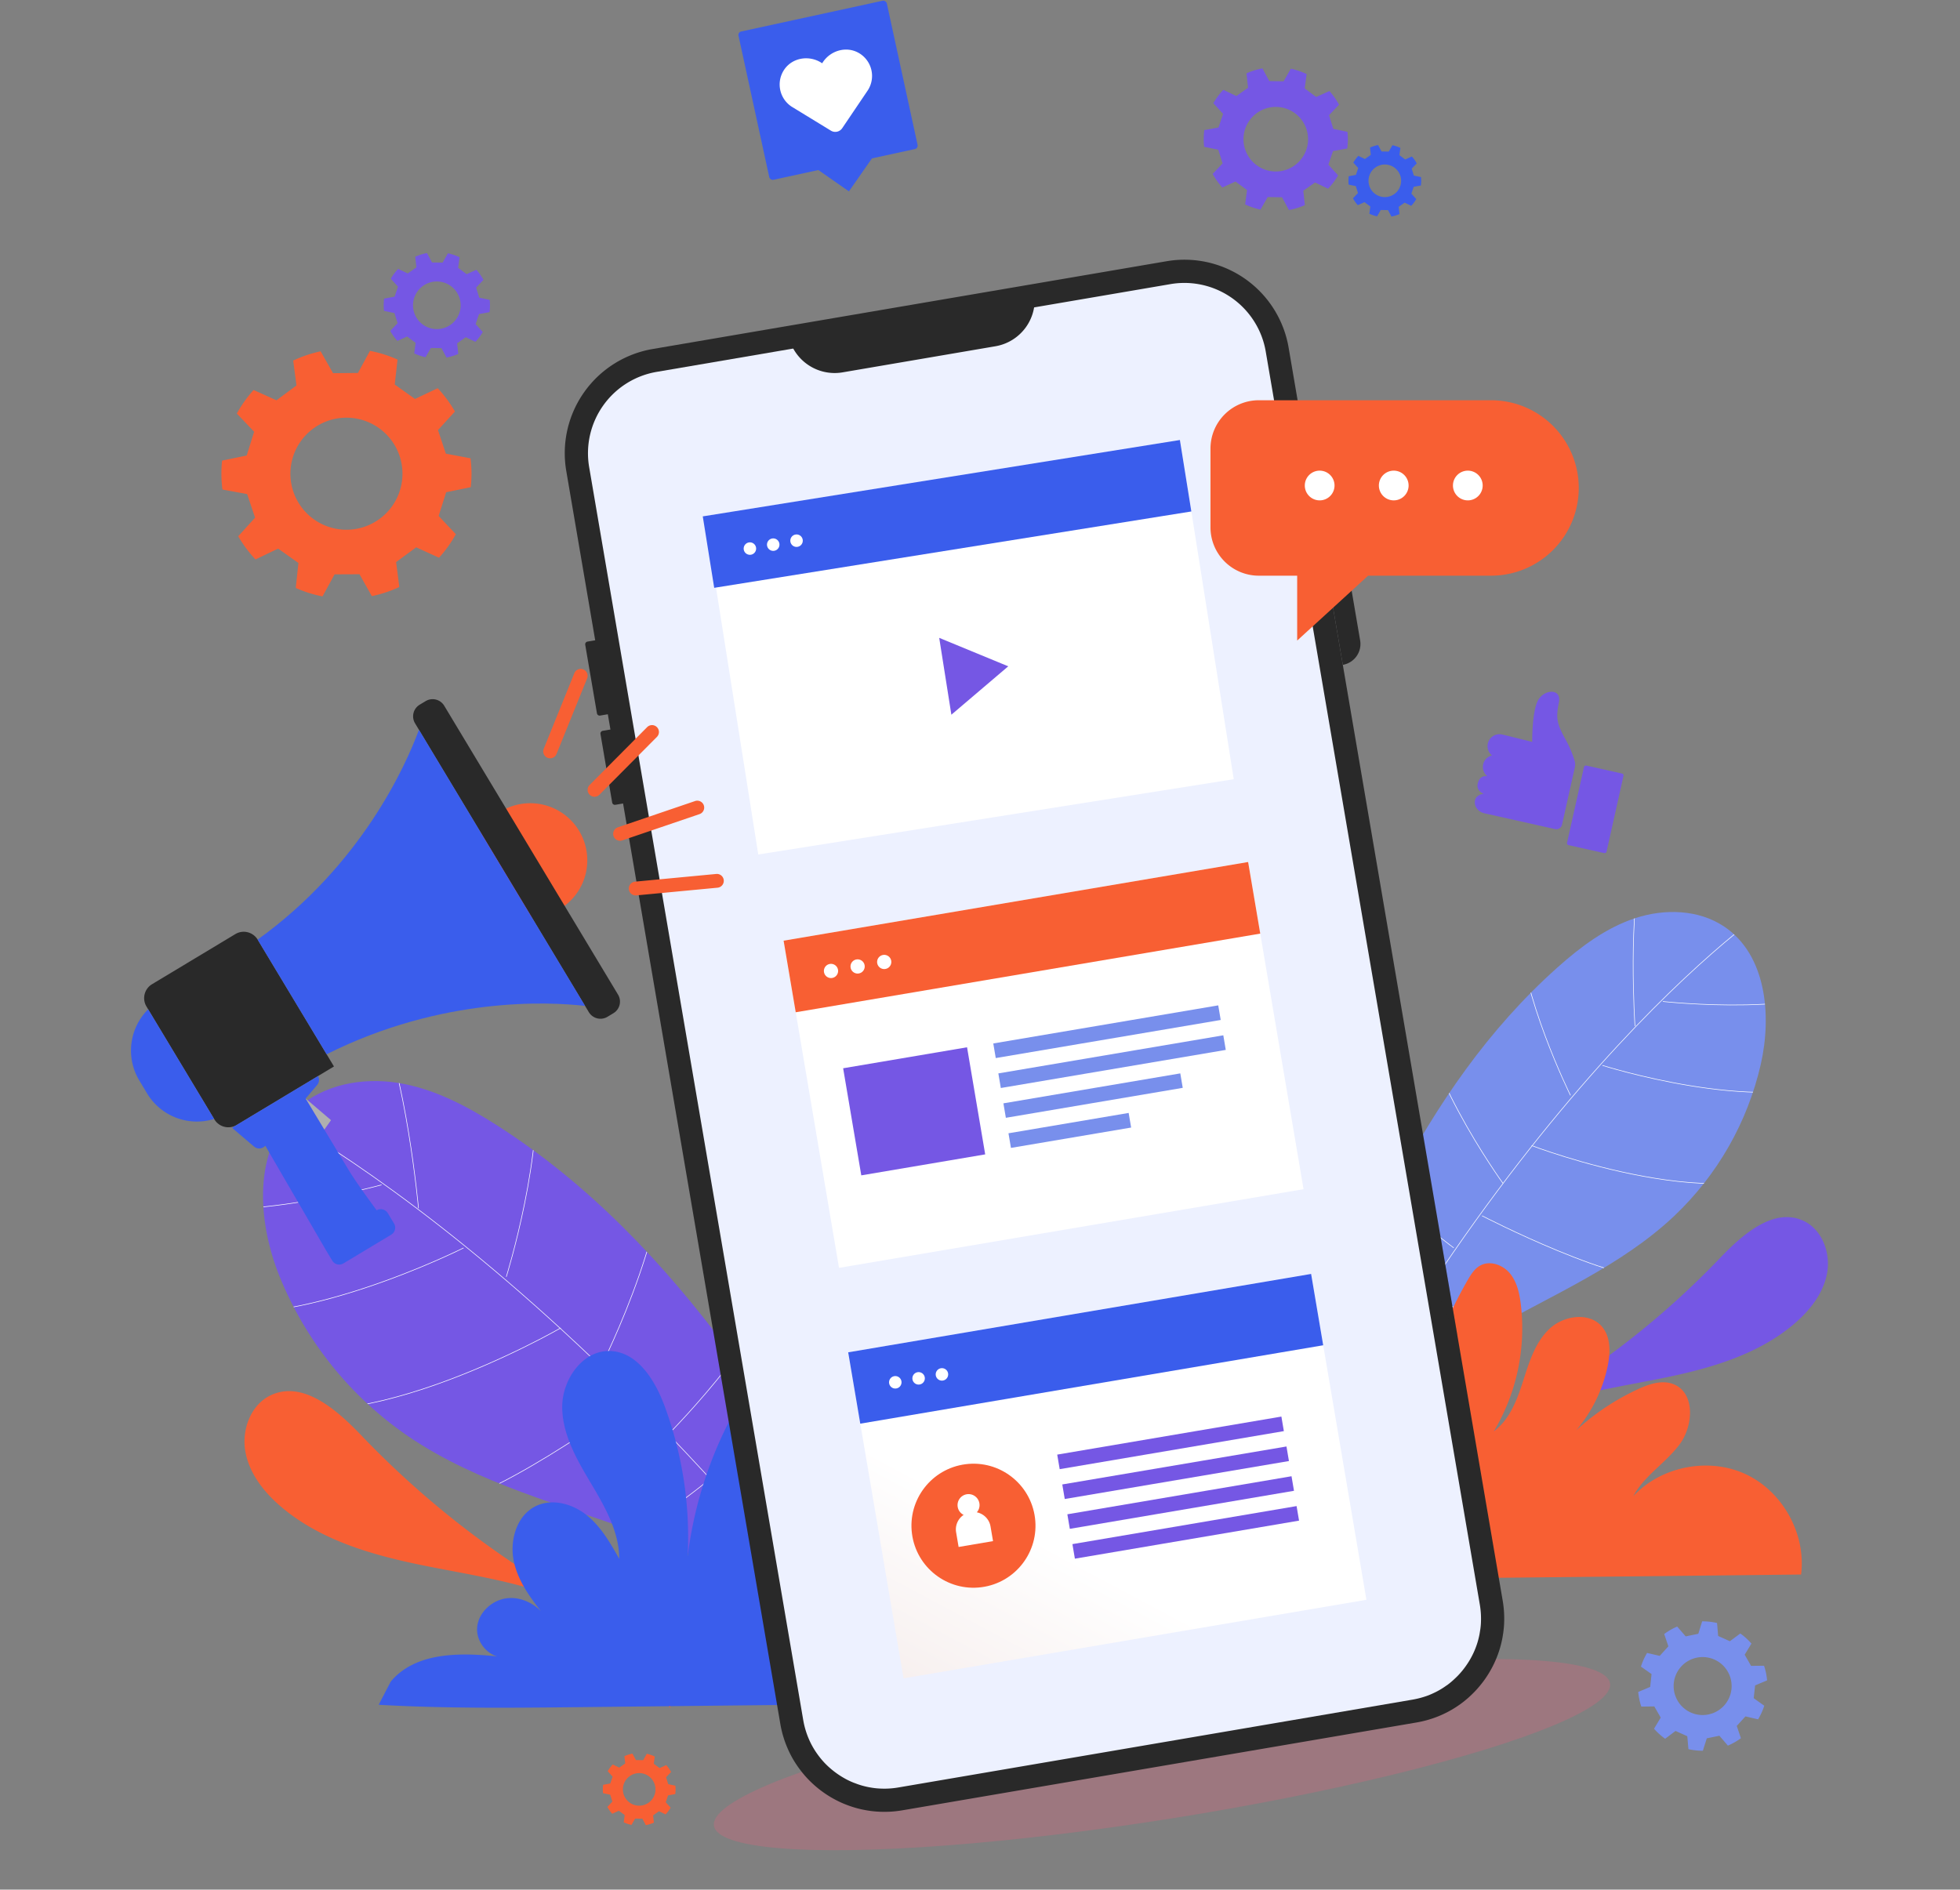 <svg xmlns="http://www.w3.org/2000/svg" xmlns:xlink="http://www.w3.org/1999/xlink" width="1676" height="1616.002" viewBox="0 0 1676 1616.002">
  <rect x="0" y="0" width="1676" height="1616.002" fill="#808080" stroke="none"/>
  <defs>
    <clipPath id="clip-path">
      <path id="Path_11465" data-name="Path 11465" d="M368.349,739.68c19.682-58.687,72.578-99.648,126.4-130.218s112.279-55.152,157.3-97.628A257.959,257.959,0,0,0,726.1,382.06c9.535-42.153,4.6-93.657-31.285-117.743-21.886-14.691-50.992-15.455-76.034-7.223s-46.66,24.458-66.343,41.993C434.344,404.319,374.656,558.518,319.061,706.6c-4.456,11.867-8.987,24.326-7.379,36.9s11.551,25.062,24.226,24.874,21.978-18.5,12.251-26.634" transform="translate(-311.35 -251.846)" fill="none"/>
    </clipPath>
    <clipPath id="clip-path-2">
      <path id="Path_11479" data-name="Path 11479" d="M590.809,803.878C557.06,739.335,488,701.55,419.79,676.008s-140.685-43.26-200.876-84.269a303.482,303.482,0,0,1-110.1-137.057C89.914,407.47,86.1,346.706,123.329,312.065c22.71-21.126,56.388-27.41,87.013-22.49s58.751,19.767,84.869,36.493C451.944,426.444,549.888,594.547,641.945,756.3c7.375,12.963,14.951,26.6,15.419,41.5s-8.775,31.266-23.538,33.4-28.97-17.423-19.175-28.674" transform="translate(-94.835 -287.991)" fill="none"/>
    </clipPath>
    <linearGradient id="linear-gradient" x1="0.346" y1="0.641" x2="-0.805" y2="2.323" gradientUnits="objectBoundingBox">
      <stop offset="0" stop-color="#fff"/>
      <stop offset="1" stop-color="#d9b7b3"/>
    </linearGradient>
  </defs>
  <g id="Group_2735" data-name="Group 2735" transform="translate(11478 -9686.998)">
    <rect id="Rectangle_3487" data-name="Rectangle 3487" width="1676" height="1616" transform="translate(-11478 9687)" fill="none"/>
    <g id="_2" data-name="2" transform="translate(-18390.408 6037)">
      <g id="Group_2108" data-name="Group 2108" transform="translate(8173.514 4241.596)">
        <path id="Path_11452" data-name="Path 11452" d="M361.041,266.836a10.178,10.178,0,0,1,7.539-7.655,10.2,10.2,0,0,1,8.643-17.887l1.62.36,24.146,5.964s-.3-22.718,4.18-33.889,21.262-12.8,18.639.2-1.968,17.679,5.475,31.233a89.811,89.811,0,0,1,8.064,18.935,11.049,11.049,0,0,1,.1,5.336l-10.955,49a4.969,4.969,0,0,1-5.936,3.768l-58.783-13.139-1.62-.36c-5.508-1.232-9.539-6.367-7.875-11.763,1.368-4.416,7.259-4.892,7.259-4.892s-6.571-2.268-5.116-8.787c1.356-6.063,5.464-6.7,8.176-6.287a10.186,10.186,0,0,1-3.556-10.137Z" transform="translate(-353.902 -204.756)" fill="#7557e4"/>
        <rect id="Rectangle_2282" data-name="Rectangle 2282" width="69.72" height="34.629" rx="1.612" transform="translate(78.51 130.786) rotate(-77.401)" fill="#7557e4"/>
      </g>
      <g id="Group_2110" data-name="Group 2110" transform="translate(8003.319 4429.94)" clip-path="url(#clip-path)">
        <path id="Path_11453" data-name="Path 11453" d="M368.349,739.68c19.682-58.687,72.578-99.648,126.4-130.218s112.279-55.152,157.3-97.628A257.959,257.959,0,0,0,726.1,382.06c9.535-42.153,4.6-93.657-31.285-117.743-21.886-14.691-50.992-15.455-76.034-7.223s-46.66,24.458-66.343,41.993C434.344,404.319,374.656,558.518,319.061,706.6c-4.456,11.867-8.987,24.326-7.379,36.9s11.551,25.062,24.226,24.874,21.978-18.5,12.251-26.634" transform="translate(-311.35 -251.846)" fill="#788fec"/>
        <path id="Path_11454" data-name="Path 11454" d="M747.532,249.234S523.19,391.155,309.723,821.569" transform="translate(-316.231 -259.68)" fill="none" stroke="#fff" stroke-miterlimit="10" stroke-width="0.5"/>
        <path id="Path_11455" data-name="Path 11455" d="M389.32,386.818s-6.7-98.5,7.623-147.448" transform="translate(-82.157 -289.269)" fill="none" stroke="#fff" stroke-miterlimit="10" stroke-width="0.5"/>
        <path id="Path_11456" data-name="Path 11456" d="M381.188,284.644S513.622,326.7,583,297.279" transform="translate(-101.859 -153.462)" fill="none" stroke="#fff" stroke-miterlimit="10" stroke-width="0.5"/>
        <path id="Path_11457" data-name="Path 11457" d="M394.1,286.881s132.533,14.731,174.982-21.2" transform="translate(-63.115 -210.351)" fill="none" stroke="#fff" stroke-miterlimit="10" stroke-width="0.5"/>
        <path id="Path_11458" data-name="Path 11458" d="M407.3,400.436s-42.833-86.293-43.929-145.852" transform="translate(-155.301 -243.632)" fill="none" stroke="#fff" stroke-miterlimit="10" stroke-width="0.5"/>
        <path id="Path_11459" data-name="Path 11459" d="M366.045,301.786s175.87,67.287,237.441,8.435" transform="translate(-147.283 -102.041)" fill="none" stroke="#fff" stroke-miterlimit="10" stroke-width="0.5"/>
        <path id="Path_11460" data-name="Path 11460" d="M413.646,437.4S336.68,331.287,342.291,267.32" transform="translate(-219.414 -205.428)" fill="none" stroke="#fff" stroke-miterlimit="10" stroke-width="0.5"/>
        <path id="Path_11461" data-name="Path 11461" d="M355.456,316.8s119.919,62.179,160.659,53.476" transform="translate(-179.047 -57.001)" fill="none" stroke="#fff" stroke-miterlimit="10" stroke-width="0.5"/>
        <path id="Path_11462" data-name="Path 11462" d="M429.494,411.879S335.7,343.3,322.7,294.248" transform="translate(-277.31 -124.653)" fill="none" stroke="#fff" stroke-miterlimit="10" stroke-width="0.5"/>
        <path id="Path_11463" data-name="Path 11463" d="M343.967,333.368s110,66.379,192.689,55.48" transform="translate(-213.51 -7.305)" fill="none" stroke="#fff" stroke-miterlimit="10" stroke-width="0.5"/>
        <path id="Path_11464" data-name="Path 11464" d="M430.191,432.826s-111-76.09-124.314-120.335" transform="translate(-327.768 -69.929)" fill="none" stroke="#fff" stroke-miterlimit="10" stroke-width="0.5"/>
      </g>
      <path id="Path_11466" data-name="Path 11466" d="M345.3,567.218c10.1-38.917,44.045-67.8,80.974-83.693s77.374-21.178,116.751-29.3,79.5-19.926,110.043-46.072c13.359-11.435,24.906-26.186,27.938-43.509s-4.5-37.241-20.518-44.508c-25.346-11.5-51.856,11.8-71.082,31.917a724.969,724.969,0,0,1-160.033,125.98" transform="translate(7793.809 4373.787)" fill="#7557e4"/>
      <g id="Group_2112" data-name="Group 2112" transform="translate(7137.325 4574.511)" clip-path="url(#clip-path-2)">
        <path id="Path_11467" data-name="Path 11467" d="M590.809,803.878C557.06,739.335,488,701.55,419.79,676.008s-140.685-43.26-200.876-84.269a303.482,303.482,0,0,1-110.1-137.057C89.914,407.47,86.1,346.706,123.329,312.065c22.71-21.126,56.388-27.41,87.013-22.49s58.751,19.767,84.869,36.493C451.944,426.444,549.888,594.547,641.945,756.3c7.375,12.963,14.951,26.6,15.419,41.5s-8.775,31.266-23.538,33.4-28.97-17.423-19.175-28.674" transform="translate(-94.835 -287.991)" fill="#7557e4"/>
        <path id="Path_11468" data-name="Path 11468" d="M87,289.571s286.989,123.3,614.835,583.838" transform="translate(-118.336 -283.252)" fill="none" stroke="#fff" stroke-miterlimit="10" stroke-width="0.5"/>
        <path id="Path_11469" data-name="Path 11469" d="M155.22,442.622s-10.483-115.7-36.2-169.914" transform="translate(-22.289 -333.835)" fill="none" stroke="#fff" stroke-miterlimit="10" stroke-width="0.5"/>
        <path id="Path_11470" data-name="Path 11470" d="M311.817,323.67s-146.08,73.422-232.142,52.1" transform="translate(-140.309 -180.965)" fill="none" stroke="#fff" stroke-miterlimit="10" stroke-width="0.5"/>
        <path id="Path_11471" data-name="Path 11471" d="M275.609,310.188S124.345,351.877,68.357,318" transform="translate(-174.259 -221.407)" fill="none" stroke="#fff" stroke-miterlimit="10" stroke-width="0.5"/>
        <path id="Path_11472" data-name="Path 11472" d="M146.842,463.056s33.773-108.208,24-177.618" transform="translate(61.171 -295.649)" fill="none" stroke="#fff" stroke-miterlimit="10" stroke-width="0.5"/>
        <path id="Path_11473" data-name="Path 11473" d="M364.228,340.78S172.352,451.575,89.9,394.608" transform="translate(-109.631 -129.641)" fill="none" stroke="#fff" stroke-miterlimit="10" stroke-width="0.5"/>
        <path id="Path_11474" data-name="Path 11474" d="M167.109,507.143s69.754-137.573,51.372-210.855" transform="translate(121.966 -263.103)" fill="none" stroke="#fff" stroke-miterlimit="10" stroke-width="0.5"/>
        <path id="Path_11475" data-name="Path 11475" d="M306.141,356.263s-127.806,94.481-176.758,91.925" transform="translate(8.8 -83.197)" fill="none" stroke="#fff" stroke-miterlimit="10" stroke-width="0.5"/>
        <path id="Path_11476" data-name="Path 11476" d="M181.886,480.467s96.26-97.076,102.28-156.484" transform="translate(166.292 -180.027)" fill="none" stroke="#fff" stroke-miterlimit="10" stroke-width="0.5"/>
        <path id="Path_11477" data-name="Path 11477" d="M350.2,373.383S234.688,470.907,136.592,473.575" transform="translate(30.424 -31.842)" fill="none" stroke="#fff" stroke-miterlimit="10" stroke-width="0.5"/>
        <path id="Path_11478" data-name="Path 11478" d="M199.85,504.937s114.871-109,122.13-162.875" transform="translate(220.178 -125.795)" fill="none" stroke="#fff" stroke-miterlimit="10" stroke-width="0.5"/>
      </g>
      <path id="Path_11480" data-name="Path 11480" d="M286.572,598.369c22.022-26.27,62.223-24.526,96.273-20.506-12.983.868-24.5-12.231-23.4-25.194s13.131-23.586,26.1-24.666,25.83,6.4,32.845,17.363c-11.635-14.351-23.606-29.378-27.8-47.368s1.908-39.825,18.6-47.752c13.843-6.575,30.946-1.728,42.845,7.927s19.71,23.334,27.246,36.681c-.064-23.13-12.275-44.261-24.106-64.135s-24.01-41.037-23.99-64.167,17.475-47.916,40.585-46.992c22.962.912,37.629,24.574,45.648,46.108a318.586,318.586,0,0,1,19.55,127.262,341.551,341.551,0,0,1,43.4-129.41c2.78-4.8,5.9-9.743,10.771-12.4,8.3-4.516,19.235-.568,25.27,6.7s8.171,16.963,9.335,26.338a172,172,0,0,1-23.022,108.751c13.543-10.031,19.854-26.906,24.99-42.957s10.259-33.045,22.506-44.62,34.245-14.731,45.057-1.8c7.431,8.883,7.143,21.854,4.848,33.2a123.6,123.6,0,0,1-40.173,68.586,206.086,206.086,0,0,1,66.239-48.536c9.547-4.4,20.618-8.063,30.35-4.088,18.414,7.523,16.891,35.421,5.02,51.38s-30.254,26.786-39.613,44.336c23.75-25.606,64.515-33.577,96.16-18.8s51.712,51.144,47.328,85.793q-209.941,2.262-419.887,4.532c-56.4.608-112.843,1.216-169.151-2" transform="translate(7587.096 4381.138)" fill="#f85f33"/>
      <path id="Path_11481" data-name="Path 11481" d="M455.131,625.169c-10.935-42.145-47.7-73.418-87.693-90.633S283.653,511.6,241.008,502.8s-86.1-21.578-119.171-49.892c-14.467-12.383-26.97-28.358-30.254-47.116s4.876-40.333,22.218-48.2c27.45-12.451,56.155,12.775,76.978,34.565a785.188,785.188,0,0,0,173.3,136.429" transform="translate(7030.604 4485.402)" fill="#f85f33"/>
      <path id="Path_11482" data-name="Path 11482" d="M129.881,628.432c22.334-26.638,63.1-24.87,97.616-20.79-13.167.876-24.842-12.4-23.726-25.55s13.315-23.914,26.462-25.01,26.186,6.5,33.3,17.607c-11.8-14.551-23.934-29.786-28.186-48.028s1.936-40.381,18.854-48.416c14.039-6.668,31.378-1.752,43.445,8.039s19.986,23.658,27.626,37.189c-.064-23.454-12.447-44.876-24.442-65.027s-24.342-41.608-24.322-65.063,17.715-48.584,41.149-47.648c23.282.928,38.153,24.918,46.284,46.752a323.132,323.132,0,0,1,19.822,129.038,346.312,346.312,0,0,1,44-131.218c2.82-4.864,5.979-9.879,10.919-12.567,8.415-4.58,19.506-.576,25.622,6.792s8.287,17.2,9.467,26.706A174.394,174.394,0,0,1,450.432,521.5c13.731-10.167,20.13-27.282,25.334-43.552s10.407-33.505,22.822-45.245,34.721-14.935,45.684-1.828c7.535,9.007,7.243,22.158,4.916,33.669a125.332,125.332,0,0,1-40.729,69.539,208.946,208.946,0,0,1,67.159-49.212c9.679-4.452,20.906-8.175,30.774-4.144,18.67,7.627,17.127,35.913,5.088,52.1s-30.674,27.158-40.161,44.952c24.078-25.962,65.411-34.045,97.5-19.062s52.432,51.856,47.988,86.989l-425.734,4.6c-57.183.616-114.419,1.232-171.51-2.024" transform="translate(7116.654 4459.654)" fill="#3a5dec"/>
      <ellipse id="Ellipse_543" data-name="Ellipse 543" cx="387.943" cy="55.227" rx="387.943" ry="55.227" transform="translate(7514.221 5156.917) rotate(-9.037)" fill="#ff597d" opacity="0.23"/>
      <path id="Path_11483" data-name="Path 11483" d="M778.314,187.493l183.07,1071.65a91.981,91.981,0,0,1,1.268,18.271,88.894,88.894,0,0,1-.74,8.867c-.232,1.488-.46,2.976-.7,4.428a89.158,89.158,0,0,1-8.423,24.718,92.113,92.113,0,0,1-6.755,11.143,95.241,95.241,0,0,1-8.235,10.023c-1.984,2.072-4.1,4.084-6.26,6.024l-.04.008q-3.258,2.85-6.812,5.392l-.04.008a88.44,88.44,0,0,1-11.275,6.839l-.04.008a87.836,87.836,0,0,1-8.119,3.64,92.188,92.188,0,0,1-17.691,4.876l-439.581,75.094a90.26,90.26,0,0,1-19.286,1.2c-1.06-.06-2.072-.092-3.136-.192-1.14-.084-2.328-.2-3.48-.328a92.28,92.28,0,0,1-14.179-2.856c-2.336-.688-4.6-1.432-6.791-2.264-1.032-.388-2.064-.776-3.068-1.208-2.164-.88-4.268-1.888-6.339-2.944a91.2,91.2,0,0,1-17.935-12.079c-2.172-1.884-4.284-3.86-6.3-5.971a90.967,90.967,0,0,1-8.327-10.1,85.671,85.671,0,0,1-8.775-15.3l-.008-.036a90.166,90.166,0,0,1-6.615-21.746L160.638,293.008A90.378,90.378,0,0,1,234.5,188.765l439.581-75.09A90.341,90.341,0,0,1,778.314,187.493Z" transform="translate(7235.98 3759.715)" fill="#292929"/>
      <path id="Path_11484" data-name="Path 11484" d="M743.855,175.939,926.925,1247.6a71.782,71.782,0,0,1,1,14.331,58.047,58.047,0,0,1-.548,6.7l-.644,4.016a67.728,67.728,0,0,1-6.479,18.871,68.554,68.554,0,0,1-5.32,8.723,69.562,69.562,0,0,1-6.5,7.915c-1.164,1.2-2.58,2.576-4.22,4.064l-.664.6c-1.364,1.2-2.776,2.368-4.28,3.472l-1.048.7a64.073,64.073,0,0,1-7.831,4.844l-.924.48c-2.192,1.1-4.248,2.016-6.279,2.844a75.519,75.519,0,0,1-13.9,3.784l-439.581,75.094a70.164,70.164,0,0,1-15.019.956c-1.7-.072-3.416-.184-5.06-.388a71.726,71.726,0,0,1-11.263-2.264c-1.784-.54-3.572-1.12-5.128-1.74-.9-.332-1.588-.576-2.2-.832l-.48-.2c-1.34-.536-2.868-1.24-4.764-2.2a73.853,73.853,0,0,1-14.027-9.487c-1.8-1.544-3.38-3.048-4.848-4.568a71.5,71.5,0,0,1-6.508-7.911A67.952,67.952,0,0,1,354,1364.44l-.456-1.012a71.419,71.419,0,0,1-5.16-17L165.313,274.771a70.593,70.593,0,0,1,57.635-81.333l439.577-75.09a70.576,70.576,0,0,1,72.018,32.8A69.85,69.85,0,0,1,743.855,175.939Z" transform="translate(7250.872 3774.608)" fill="#edf1ff"/>
      <path id="Path_11485" data-name="Path 11485" d="M347.4,335.7c-.212-4.072-.4-8.911-.488-14.415l14.431,84.489c-6.816-12.571-11.587-21.862-12.751-25.37C345.721,371.837,346.217,352.583,347.4,335.7Z" transform="translate(7797.301 4386.404)" fill="#292929" opacity="0.2"/>
      <path id="Path_11486" data-name="Path 11486" d="M341.9,294.091h0l-21.618-126.53h0a18.12,18.12,0,0,1,20.91,14.811l15.515,90.809A18.121,18.121,0,0,1,341.9,294.091Z" transform="translate(7718.762 3924.483)" fill="#292929"/>
      <path id="Rectangle_2283" data-name="Rectangle 2283" d="M0,0H15.759a2.359,2.359,0,0,1,2.359,2.359V61.822a2.359,2.359,0,0,1-2.359,2.359H0Z" transform="translate(7441.108 4259.302) rotate(170.308)" fill="#292929"/>
      <path id="Rectangle_2284" data-name="Rectangle 2284" d="M0,0H15.759a2.359,2.359,0,0,1,2.359,2.359V61.822a2.359,2.359,0,0,1-2.359,2.359H0Z" transform="translate(7454.144 4335.612) rotate(170.308)" fill="#292929"/>
      <path id="Path_11487" data-name="Path 11487" d="M384.414,165.84,253.7,188.167a40.39,40.39,0,0,1-46.616-33.013h0l210.339-35.929h0a40.392,40.392,0,0,1-33.009,46.615Z" transform="translate(7379.215 3780.272)" fill="#292929"/>
      <g id="Group_2116" data-name="Group 2116" transform="translate(8313.246 5036.584)">
        <g id="Group_2115" data-name="Group 2115">
          <path id="Path_11488" data-name="Path 11488" d="M389.818,470.331a52.5,52.5,0,0,0,1.672,6.088l11.1-.148,5.484,9.543-5.707,9.519a55.272,55.272,0,0,0,9.487,8.583l8.9-6.659,10.051,4.484.984,11.075a54.8,54.8,0,0,0,12.343,1.348l3.34-10.607,10.791-2.2,7.255,8.432a54.828,54.828,0,0,0,11.131-6.328l-3.54-10.535,7.432-8.135,10.811,2.532a55.051,55.051,0,0,0,5.272-11.651l-9.039-6.435L488.8,458.3l10.235-4.312a56.543,56.543,0,0,0-.976-6.615,59.034,59.034,0,0,0-1.612-5.9l-11.107.116-5.451-9.559,5.76-9.511a55.968,55.968,0,0,0-9.5-8.631l-8.915,6.631L457.193,416l-.94-11.083a55.427,55.427,0,0,0-12.723-1.4l-3.308,10.623-10.779,2.244-7.271-8.415a55.636,55.636,0,0,0-11.111,6.375l3.568,10.527-7.391,8.163-10.819-2.5a54.862,54.862,0,0,0-5.244,11.671l9.076,6.4-1.172,10.959L388.838,463.9a56.69,56.69,0,0,0,.98,6.431ZM424.543,443.4a24.789,24.789,0,1,1-5.248,18.252,24.784,24.784,0,0,1,5.248-18.252Z" transform="translate(-388.838 -403.519)" fill="#788fec"/>
        </g>
      </g>
      <g id="Group_2118" data-name="Group 2118" transform="translate(7941.712 3708.462)">
        <path id="Path_11489" data-name="Path 11489" d="M295.951,131.517a58.278,58.278,0,0,0,.356,7.019l12.111,2.508,3.668,11.7-8.5,8.983a61.4,61.4,0,0,0,8.259,11.615l11.271-5.108,9.855,7.3-1.588,12.283a60.983,60.983,0,0,0,13.1,4.432l6.179-10.735,12.267.2,5.868,10.915a61.226,61.226,0,0,0,13.623-4.212l-1.312-12.311,10.035-7.059L402.3,174.4a61.338,61.338,0,0,0,8.535-11.411l-8.283-9.175,3.948-11.6,12.171-2.232a62.719,62.719,0,0,0,.528-7.427,65.979,65.979,0,0,0-.332-6.811L406.758,123.2l-3.632-11.707,8.547-8.963a62.357,62.357,0,0,0-8.251-11.667l-11.291,5.072L382.3,88.609l1.64-12.283a61.891,61.891,0,0,0-13.5-4.576l-6.151,10.763-12.263-.152-5.888-10.9a62.011,62.011,0,0,0-13.619,4.264l1.352,12.307-10,7.1L312.7,89.808a61.107,61.107,0,0,0-8.507,11.435l8.331,9.143L308.61,122.03l-12.179,2.252a62.826,62.826,0,0,0-.48,7.235ZM340.2,110.575a27.613,27.613,0,1,1-10.1,18.59A27.607,27.607,0,0,1,340.2,110.575Z" transform="translate(-295.947 -71.462)" fill="#7557e4"/>
      </g>
      <g id="Group_2120" data-name="Group 2120" transform="translate(7240.497 3866.406)">
        <path id="Path_11490" data-name="Path 11490" d="M120.632,155.244a42.715,42.715,0,0,0,.264,5.18l8.931,1.848,2.7,8.627-6.264,6.628a45.457,45.457,0,0,0,6.088,8.563l8.315-3.764,7.267,5.38-1.172,9.055a45.086,45.086,0,0,0,9.663,3.272l4.56-7.919,9.047.152,4.324,8.047a45.122,45.122,0,0,0,10.051-3.1l-.972-9.079,7.4-5.208,8.223,3.948a45.166,45.166,0,0,0,6.3-8.411l-6.108-6.768,2.912-8.555,8.975-1.648a45.576,45.576,0,0,0,.388-5.479,48.47,48.47,0,0,0-.244-5.024l-8.931-1.876-2.68-8.635,6.3-6.607a45.859,45.859,0,0,0-6.084-8.6L191.566,129l-7.255-5.4,1.212-9.055a45.449,45.449,0,0,0-9.959-3.376l-4.536,7.939L161.981,119l-4.34-8.043A45.634,45.634,0,0,0,147.6,114.1l1,9.075-7.379,5.24-8.231-3.928a45.2,45.2,0,0,0-6.28,8.435l6.148,6.743-2.88,8.583-8.983,1.66a46.191,46.191,0,0,0-.363,5.336ZM153.265,139.8a20.365,20.365,0,1,1-7.445,13.713A20.36,20.36,0,0,1,153.265,139.8Z" transform="translate(-120.629 -110.951)" fill="#7557e4"/>
      </g>
      <g id="Group_2125" data-name="Group 2125" transform="translate(8065.469 3774.046)">
        <g id="Group_2124" data-name="Group 2124">
          <g id="Group_2123" data-name="Group 2123">
            <g id="Group_2122" data-name="Group 2122">
              <path id="Path_11491" data-name="Path 11491" d="M326.891,118.169a28.9,28.9,0,0,0,.18,3.544l6.111,1.264,1.852,5.9-4.288,4.536a30.945,30.945,0,0,0,4.168,5.859L340.6,136.7l4.976,3.684-.8,6.2a30.765,30.765,0,0,0,6.615,2.24l3.12-5.42,6.187.1,2.96,5.508a31.008,31.008,0,0,0,6.879-2.124l-.664-6.215,5.064-3.56,5.628,2.7a30.748,30.748,0,0,0,4.308-5.756l-4.18-4.632,1.992-5.855,6.143-1.128a31.1,31.1,0,0,0,.268-3.748,33.7,33.7,0,0,0-.168-3.44l-6.111-1.284-1.836-5.908,4.316-4.524a31.426,31.426,0,0,0-4.163-5.888l-5.7,2.56-4.964-3.7.828-6.2A31.169,31.169,0,0,0,364.482,88l-3.1,5.432-6.191-.076-2.972-5.5a31.284,31.284,0,0,0-6.871,2.152l.684,6.212-5.052,3.584-5.632-2.684a30.828,30.828,0,0,0-4.3,5.772l4.2,4.612-1.972,5.876-6.143,1.136a31.534,31.534,0,0,0-.242,3.651Zm22.33-10.571a13.941,13.941,0,1,1-5.094,9.384,13.935,13.935,0,0,1,5.094-9.384Z" transform="translate(-326.888 -87.859)" fill="#3a5dec"/>
            </g>
          </g>
        </g>
      </g>
      <g id="Group_2127" data-name="Group 2127" transform="translate(7427.891 5149.716)">
        <path id="Path_11492" data-name="Path 11492" d="M167.484,462.113a28.888,28.888,0,0,0,.18,3.544l6.112,1.264,1.852,5.9-4.288,4.536a30.963,30.963,0,0,0,4.168,5.864l5.687-2.58,4.976,3.684-.8,6.2a30.863,30.863,0,0,0,6.611,2.236l3.12-5.42,6.192.1,2.96,5.507a30.813,30.813,0,0,0,6.88-2.124l-.664-6.216,5.064-3.56,5.628,2.7a30.908,30.908,0,0,0,4.3-5.748l-4.18-4.632,1.992-5.856,6.143-1.128a31.9,31.9,0,0,0,.268-3.748c0-1.164-.056-2.308-.168-3.44l-6.116-1.28-1.832-5.911,4.316-4.524a31.568,31.568,0,0,0-4.164-5.887l-5.7,2.56-4.964-3.7.828-6.2a31.164,31.164,0,0,0-6.815-2.308l-3.1,5.431-6.192-.076-2.972-5.5a31.635,31.635,0,0,0-6.871,2.152l.684,6.211-5.052,3.584-5.636-2.684a30.822,30.822,0,0,0-4.292,5.771l4.2,4.612-1.972,5.876-6.147,1.136a31.552,31.552,0,0,0-.237,3.654Zm22.33-10.567a13.934,13.934,0,1,1-5.1,9.383,13.932,13.932,0,0,1,5.1-9.383Z" transform="translate(-167.481 -431.804)" fill="#f85f33"/>
      </g>
      <g id="Group_2130" data-name="Group 2130" transform="translate(7101.738 3950.052)">
        <g id="Group_2129" data-name="Group 2129">
          <path id="Path_11493" data-name="Path 11493" d="M85.949,238.284a100.92,100.92,0,0,0,.876,12.167l21.1,3.9,6.8,20.159-14.4,15.9a106.517,106.517,0,0,0,14.751,19.842l19.366-9.271L151.8,313.274l-2.3,21.362a105.7,105.7,0,0,0,22.89,7.211l10.327-18.854L204,322.9l10.579,18.718a106.606,106.606,0,0,0,23.482-7.807l-2.736-21.31,17.151-12.615,19.542,8.875a106.319,106.319,0,0,0,14.383-20.1L271.694,273.05l6.423-20.274,21.03-4.324a107.936,107.936,0,0,0,.644-12.9,115.7,115.7,0,0,0-.828-11.8l-21.1-3.968L271.13,199.6l14.5-15.863A108.5,108.5,0,0,0,270.887,163.8l-19.406,9.211L234.149,160.67l2.4-21.366a107.4,107.4,0,0,0-23.594-7.439l-10.271,18.9-21.282.188-10.62-18.693a107.348,107.348,0,0,0-23.462,7.9l2.8,21.3-17.1,12.691-19.562-8.823a106.5,106.5,0,0,0-14.343,20.15l14.795,15.551-6.352,20.338-21.042,4.356a108.233,108.233,0,0,0-.572,12.561Zm75.982-37.957a47.913,47.913,0,1,1-16.83,32.624A47.9,47.9,0,0,1,161.931,200.327Z" transform="translate(-85.937 -131.864)" fill="#f85f33"/>
        </g>
      </g>
      <path id="Path_11494" data-name="Path 11494" d="M297.394,183.754v67.383a41.326,41.326,0,0,0,41.324,41.325h32.8V347.95l60.647-55.488H537.279A75.017,75.017,0,0,0,612.3,217.438v0a75.019,75.019,0,0,0-75.017-75.018H338.719a41.327,41.327,0,0,0-41.325,41.327Z" transform="translate(7650.105 3849.867)" fill="#f85f33"/>
      <path id="Path_11495" data-name="Path 11495" d="M342.972,170.186a12.707,12.707,0,1,1-12.707-12.707,12.707,12.707,0,0,1,12.707,12.707Z" transform="translate(7710.591 3895.024)" fill="#fff"/>
      <path id="Path_11496" data-name="Path 11496" d="M358.809,170.186A12.707,12.707,0,1,1,346.1,157.479a12.707,12.707,0,0,1,12.708,12.707Z" transform="translate(7758.095 3895.024)" fill="#fff"/>
      <path id="Path_11497" data-name="Path 11497" d="M374.646,170.186a12.707,12.707,0,1,1-12.707-12.707,12.707,12.707,0,0,1,12.707,12.707Z" transform="translate(7805.601 3895.024)" fill="#fff"/>
      <rect id="Rectangle_2285" data-name="Rectangle 2285" width="411.652" height="292.979" transform="translate(7514.984 4091.386) rotate(-8.997)" fill="#fff"/>
      <path id="Path_11498" data-name="Path 11498" d="M298.434,217.572,239.4,193.229l10.4,65.734Z" transform="translate(7476.128 4002.262)" fill="#7557e4" fill-rule="evenodd"/>
      <g id="Group_2136" data-name="Group 2136" transform="translate(7582.466 4387.312)">
        <g id="Group_2135" data-name="Group 2135">
          <g id="Group_2134" data-name="Group 2134">
            <rect id="Rectangle_2286" data-name="Rectangle 2286" width="402.853" height="283.784" transform="matrix(0.986, -0.167, 0.167, 0.986, 0, 67.149)" fill="#fff"/>
            <rect id="Rectangle_2287" data-name="Rectangle 2287" width="402.853" height="62.1" transform="matrix(0.986, -0.167, 0.167, 0.986, 0, 67.15)" fill="#f85f33"/>
            <rect id="Rectangle_2288" data-name="Rectangle 2288" width="195.092" height="12.668" transform="matrix(0.986, -0.167, 0.167, 0.986, 179.303, 155.054)" fill="#788fec"/>
            <rect id="Rectangle_2289" data-name="Rectangle 2289" width="195.092" height="12.668" transform="matrix(0.986, -0.167, 0.167, 0.986, 183.632, 180.66)" fill="#788fec"/>
            <rect id="Rectangle_2290" data-name="Rectangle 2290" width="153.402" height="12.542" transform="matrix(0.986, -0.167, 0.167, 0.986, 187.961, 206.267)" fill="#788fec"/>
            <rect id="Rectangle_2291" data-name="Rectangle 2291" width="104.224" height="12.679" transform="matrix(0.986, -0.167, 0.167, 0.986, 192.29, 231.874)" fill="#788fec"/>
          </g>
        </g>
        <rect id="Rectangle_2292" data-name="Rectangle 2292" width="107.462" height="92.89" transform="matrix(0.986, -0.167, 0.167, 0.986, 50.916, 176.27)" fill="#7557e4"/>
      </g>
      <g id="Group_2137" data-name="Group 2137" transform="translate(7616.936 4466.6)">
        <path id="Path_11499" data-name="Path 11499" d="M226.8,267.992a6.07,6.07,0,1,1-7-4.972,6.07,6.07,0,0,1,7,4.972Z" transform="translate(-214.747 -255.243)" fill="#fff"/>
        <path id="Path_11500" data-name="Path 11500" d="M232.492,267.034a6.07,6.07,0,1,1-7-4.976,6.07,6.07,0,0,1,7,4.976Z" transform="translate(-197.684 -258.129)" fill="#fff"/>
        <path id="Path_11501" data-name="Path 11501" d="M238.179,266.069a6.07,6.07,0,1,1-7-4.972,6.07,6.07,0,0,1,7,4.972Z" transform="translate(-180.625 -261.012)" fill="#fff"/>
      </g>
      <g id="Group_2140" data-name="Group 2140" transform="translate(7637.693 4739.321)">
        <g id="Group_2139" data-name="Group 2139">
          <path id="Path_11502" data-name="Path 11502" d="M615.755,329.228l47.312,278.754a.034.034,0,0,1-.032.04L267.259,675.2l-47.32-278.79a.04.04,0,0,1,.032-.044L615.711,329.2a.037.037,0,0,1,.044.028Z" transform="translate(-219.933 -329.192)" fill="url(#linear-gradient)"/>
          <rect id="Rectangle_2293" data-name="Rectangle 2293" width="401.476" height="61.888" transform="matrix(0.986, -0.167, 0.167, 0.986, 0, 67.181)" fill="#3a5dec"/>
          <circle id="Ellipse_544" data-name="Ellipse 544" cx="53.025" cy="53.025" r="53.025" transform="matrix(0.992, -0.127, 0.127, 0.992, 47.799, 169.607)" fill="#f85f33"/>
          <rect id="Rectangle_2294" data-name="Rectangle 2294" width="194.426" height="12.624" transform="translate(178.748 154.667) rotate(-9.633)" fill="#7557e4"/>
          <rect id="Rectangle_2295" data-name="Rectangle 2295" width="194.426" height="12.624" transform="matrix(0.986, -0.167, 0.167, 0.986, 183.079, 180.183)" fill="#7557e4"/>
          <rect id="Rectangle_2296" data-name="Rectangle 2296" width="194.426" height="12.625" transform="translate(187.409 205.699) rotate(-9.633)" fill="#7557e4"/>
          <rect id="Rectangle_2297" data-name="Rectangle 2297" width="194.426" height="12.625" transform="translate(191.74 231.216) rotate(-9.633)" fill="#7557e4"/>
        </g>
        <path id="Path_11503" data-name="Path 11503" d="M260.87,391.774a9.227,9.227,0,0,0,2.22-7.6,9.4,9.4,0,1,0-18.533,3.144,9.237,9.237,0,0,0,5.058,6.651,14.9,14.9,0,0,0-6.443,14.895L245.3,421.4l29.434-5L272.6,403.869A14.9,14.9,0,0,0,260.87,391.774Z" transform="translate(-150.878 -187.755)" fill="#fff"/>
      </g>
      <g id="Group_2141" data-name="Group 2141" transform="translate(7672.649 4820.055)">
        <path id="Path_11504" data-name="Path 11504" d="M239.251,355.507a5.324,5.324,0,1,1-6.139-4.356,5.324,5.324,0,0,1,6.139,4.356Z" transform="translate(-228.676 -344.304)" fill="#fff"/>
        <path id="Path_11505" data-name="Path 11505" d="M244.234,354.664a5.323,5.323,0,1,1-6.14-4.359,5.323,5.323,0,0,1,6.14,4.359Z" transform="translate(-213.717 -346.844)" fill="#fff"/>
        <path id="Path_11506" data-name="Path 11506" d="M249.224,353.814a5.325,5.325,0,1,1-6.14-4.356,5.325,5.325,0,0,1,6.14,4.356Z" transform="translate(-198.76 -349.382)" fill="#fff"/>
      </g>
      <rect id="Rectangle_2298" data-name="Rectangle 2298" width="413.199" height="61.887" transform="translate(7513.346 4091.602) rotate(-9.095)" fill="#3a5dec"/>
      <g id="Group_2142" data-name="Group 2142" transform="translate(7548.328 4107.063)">
        <path id="Path_11507" data-name="Path 11507" d="M208.164,177.247A5.32,5.32,0,1,1,206,173.794a5.323,5.323,0,0,1,2.165,3.453Z" transform="translate(-197.593 -166.048)" fill="#fff"/>
        <path id="Path_11508" data-name="Path 11508" d="M213.154,176.4a5.325,5.325,0,1,1-6.14-4.356,5.325,5.325,0,0,1,6.14,4.356Z" transform="translate(-182.637 -168.582)" fill="#fff"/>
        <path id="Path_11509" data-name="Path 11509" d="M218.137,175.556A5.323,5.323,0,1,1,212,171.2a5.323,5.323,0,0,1,6.137,4.356Z" transform="translate(-167.677 -171.12)" fill="#fff"/>
      </g>
      <g id="Group_2157" data-name="Group 2157" transform="translate(7024.408 4222.035)">
        <g id="hands_mobile" data-name="hands &amp; mobile" transform="translate(0 25.901)">
          <g id="Group_2155" data-name="Group 2155">
            <g id="Group_2145" data-name="Group 2145" transform="translate(292.605 88.967)">
              <g id="Group_2144" data-name="Group 2144">
                <path id="Path_11510" data-name="Path 11510" d="M235.608,264.452a48.791,48.791,0,1,1-59.983-34.109,48.791,48.791,0,0,1,59.983,34.109Z" transform="translate(-139.76 -228.584)" fill="#f85f33"/>
              </g>
            </g>
            <g id="Group_2147" data-name="Group 2147" transform="translate(11.259)">
              <g id="Group_2146" data-name="Group 2146">
                <path id="Path_11511" data-name="Path 11511" d="M302.183,459.045a11.587,11.587,0,0,1-3.952,15.843L293.064,478a11.584,11.584,0,0,1-15.839-3.944L128.557,226.936a11.594,11.594,0,0,1,3.944-15.847l5.172-3.108a11.584,11.584,0,0,1,15.843,3.944Z" transform="translate(103.07 -206.341)" fill="#292929"/>
                <path id="Path_11512" data-name="Path 11512" d="M231.73,371.273l-83.193,50.044a13.9,13.9,0,0,1-19.022-4.736L71.391,319.965a13.89,13.89,0,0,1,4.732-19.014l71.322-42.908a13.9,13.9,0,0,1,19.018,4.732Z" transform="translate(-69.418 -57.166)" fill="#292929"/>
              </g>
            </g>
            <g id="Group_2151" data-name="Group 2151" transform="translate(0 26.186)">
              <g id="Group_2150" data-name="Group 2150">
                <g id="Group_2148" data-name="Group 2148" transform="translate(0 239.045)">
                  <path id="Path_11513" data-name="Path 11513" d="M81.294,272.654a49.72,49.72,0,0,0-7.667,60.707l6.847,11.379A49.713,49.713,0,0,0,137.7,366.41Z" transform="translate(-66.603 -272.654)" fill="#3a5dec"/>
                </g>
                <g id="Group_2149" data-name="Group 2149" transform="translate(108.304)">
                  <path id="Path_11514" data-name="Path 11514" d="M93.681,392.322l58.987,98.052c98.8-49.536,190.181-44.912,221.022-41.345L231.634,212.888C220.407,243.3,182.482,328.487,93.681,392.322Z" transform="translate(-93.681 -212.888)" fill="#3a5dec"/>
                </g>
              </g>
            </g>
            <g id="Group_2153" data-name="Group 2153" transform="translate(86.654 322.283)">
              <g id="Group_2152" data-name="Group 2152">
                <path id="Path_11515" data-name="Path 11515" d="M88.268,331.022a7.476,7.476,0,0,0,.908,1.172l17.655,15.039a6.931,6.931,0,0,0,9.651-.7l51.864,89.329,1.936,3.22,3.456,5.74a6.949,6.949,0,0,0,9.5,2.368l40.957-24.642a6.953,6.953,0,0,0,2.368-9.5L221.17,404.1a7.075,7.075,0,0,0-9.5-2.372s-17.1-23.094-23.606-33.917c-8.2-13.611-29.934-49.744-37.1-61.667l9.8-11.5a6.928,6.928,0,0,0,.832-7.719Z" transform="translate(-88.268 -286.918)" fill="#3a5dec"/>
              </g>
            </g>
            <g id="Group_2154" data-name="Group 2154" transform="translate(149.345 341.504)">
              <path id="Path_11516" data-name="Path 11516" d="M103.942,291.724l21.709,18.523-5.688,8.038Z" transform="translate(-103.942 -291.724)" fill="#afafaf"/>
            </g>
          </g>
        </g>
        <g id="Group_2156" data-name="Group 2156" transform="translate(352.508)">
          <path id="Path_11517" data-name="Path 11517" d="M192.287,207.988l-26.17,64.647a5.907,5.907,0,0,1-7.691,3.26h0a5.909,5.909,0,0,1-3.256-7.691l26.17-64.647a5.9,5.9,0,0,1,7.691-3.256h0a5.9,5.9,0,0,1,3.256,7.687Z" transform="translate(-154.737 -199.865)" fill="#f85f33"/>
          <path id="Path_11518" data-name="Path 11518" d="M223.5,221.959l-49.18,49.449a5.9,5.9,0,0,1-8.351.024h0a5.906,5.906,0,0,1-.024-8.351l49.18-49.452a5.906,5.906,0,0,1,8.351-.024h0a5.906,5.906,0,0,1,.024,8.354Z" transform="translate(-126.267 -163.805)" fill="#f85f33"/>
          <path id="Path_11519" data-name="Path 11519" d="M243.527,239.539,177.5,262.013a5.91,5.91,0,0,1-7.5-3.688h0a5.907,5.907,0,0,1,3.688-7.491l66.027-22.47a5.9,5.9,0,0,1,7.491,3.688h0a5.9,5.9,0,0,1-3.679,7.487Z" transform="translate(-109.872 -115.342)" fill="#f85f33"/>
          <path id="Path_11520" data-name="Path 11520" d="M248.925,255.487,179.49,262.07a5.9,5.9,0,0,1-6.435-5.32h0a5.9,5.9,0,0,1,5.32-6.436l69.439-6.579a5.9,5.9,0,0,1,6.432,5.32h0a5.9,5.9,0,0,1-5.321,6.432Z" transform="translate(-99.868 -68.359)" fill="#f85f33"/>
        </g>
      </g>
      <g id="Group_2159" data-name="Group 2159" transform="translate(7543.266 3650)">
        <rect id="Rectangle_2299" data-name="Rectangle 2299" width="129.792" height="129.792" rx="2.976" transform="translate(0 27.569) rotate(-12.264)" fill="#3a5dec"/>
        <path id="Path_11521" data-name="Path 11521" d="M273.289,70.542c-10.639-6.4-24.534-2.464-31.246,7.975l-.4.628-.628-.4c-10.439-6.715-24.718-4.52-31.737,5.712a22.664,22.664,0,0,0,6.423,31.9l33.4,20.41a7.173,7.173,0,0,0,9.683-2.1l21.91-32.433a22.667,22.667,0,0,0-7.4-31.7Z" transform="translate(-169.46 -25.042)" fill="#fff"/>
      </g>
      <path id="Path_11522" data-name="Path 11522" d="M269.321,89.262l-23.727,34-34-23.727" transform="translate(7392.728 3690.396)" fill="#3a5dec"/>
    </g>
  </g>
</svg>
